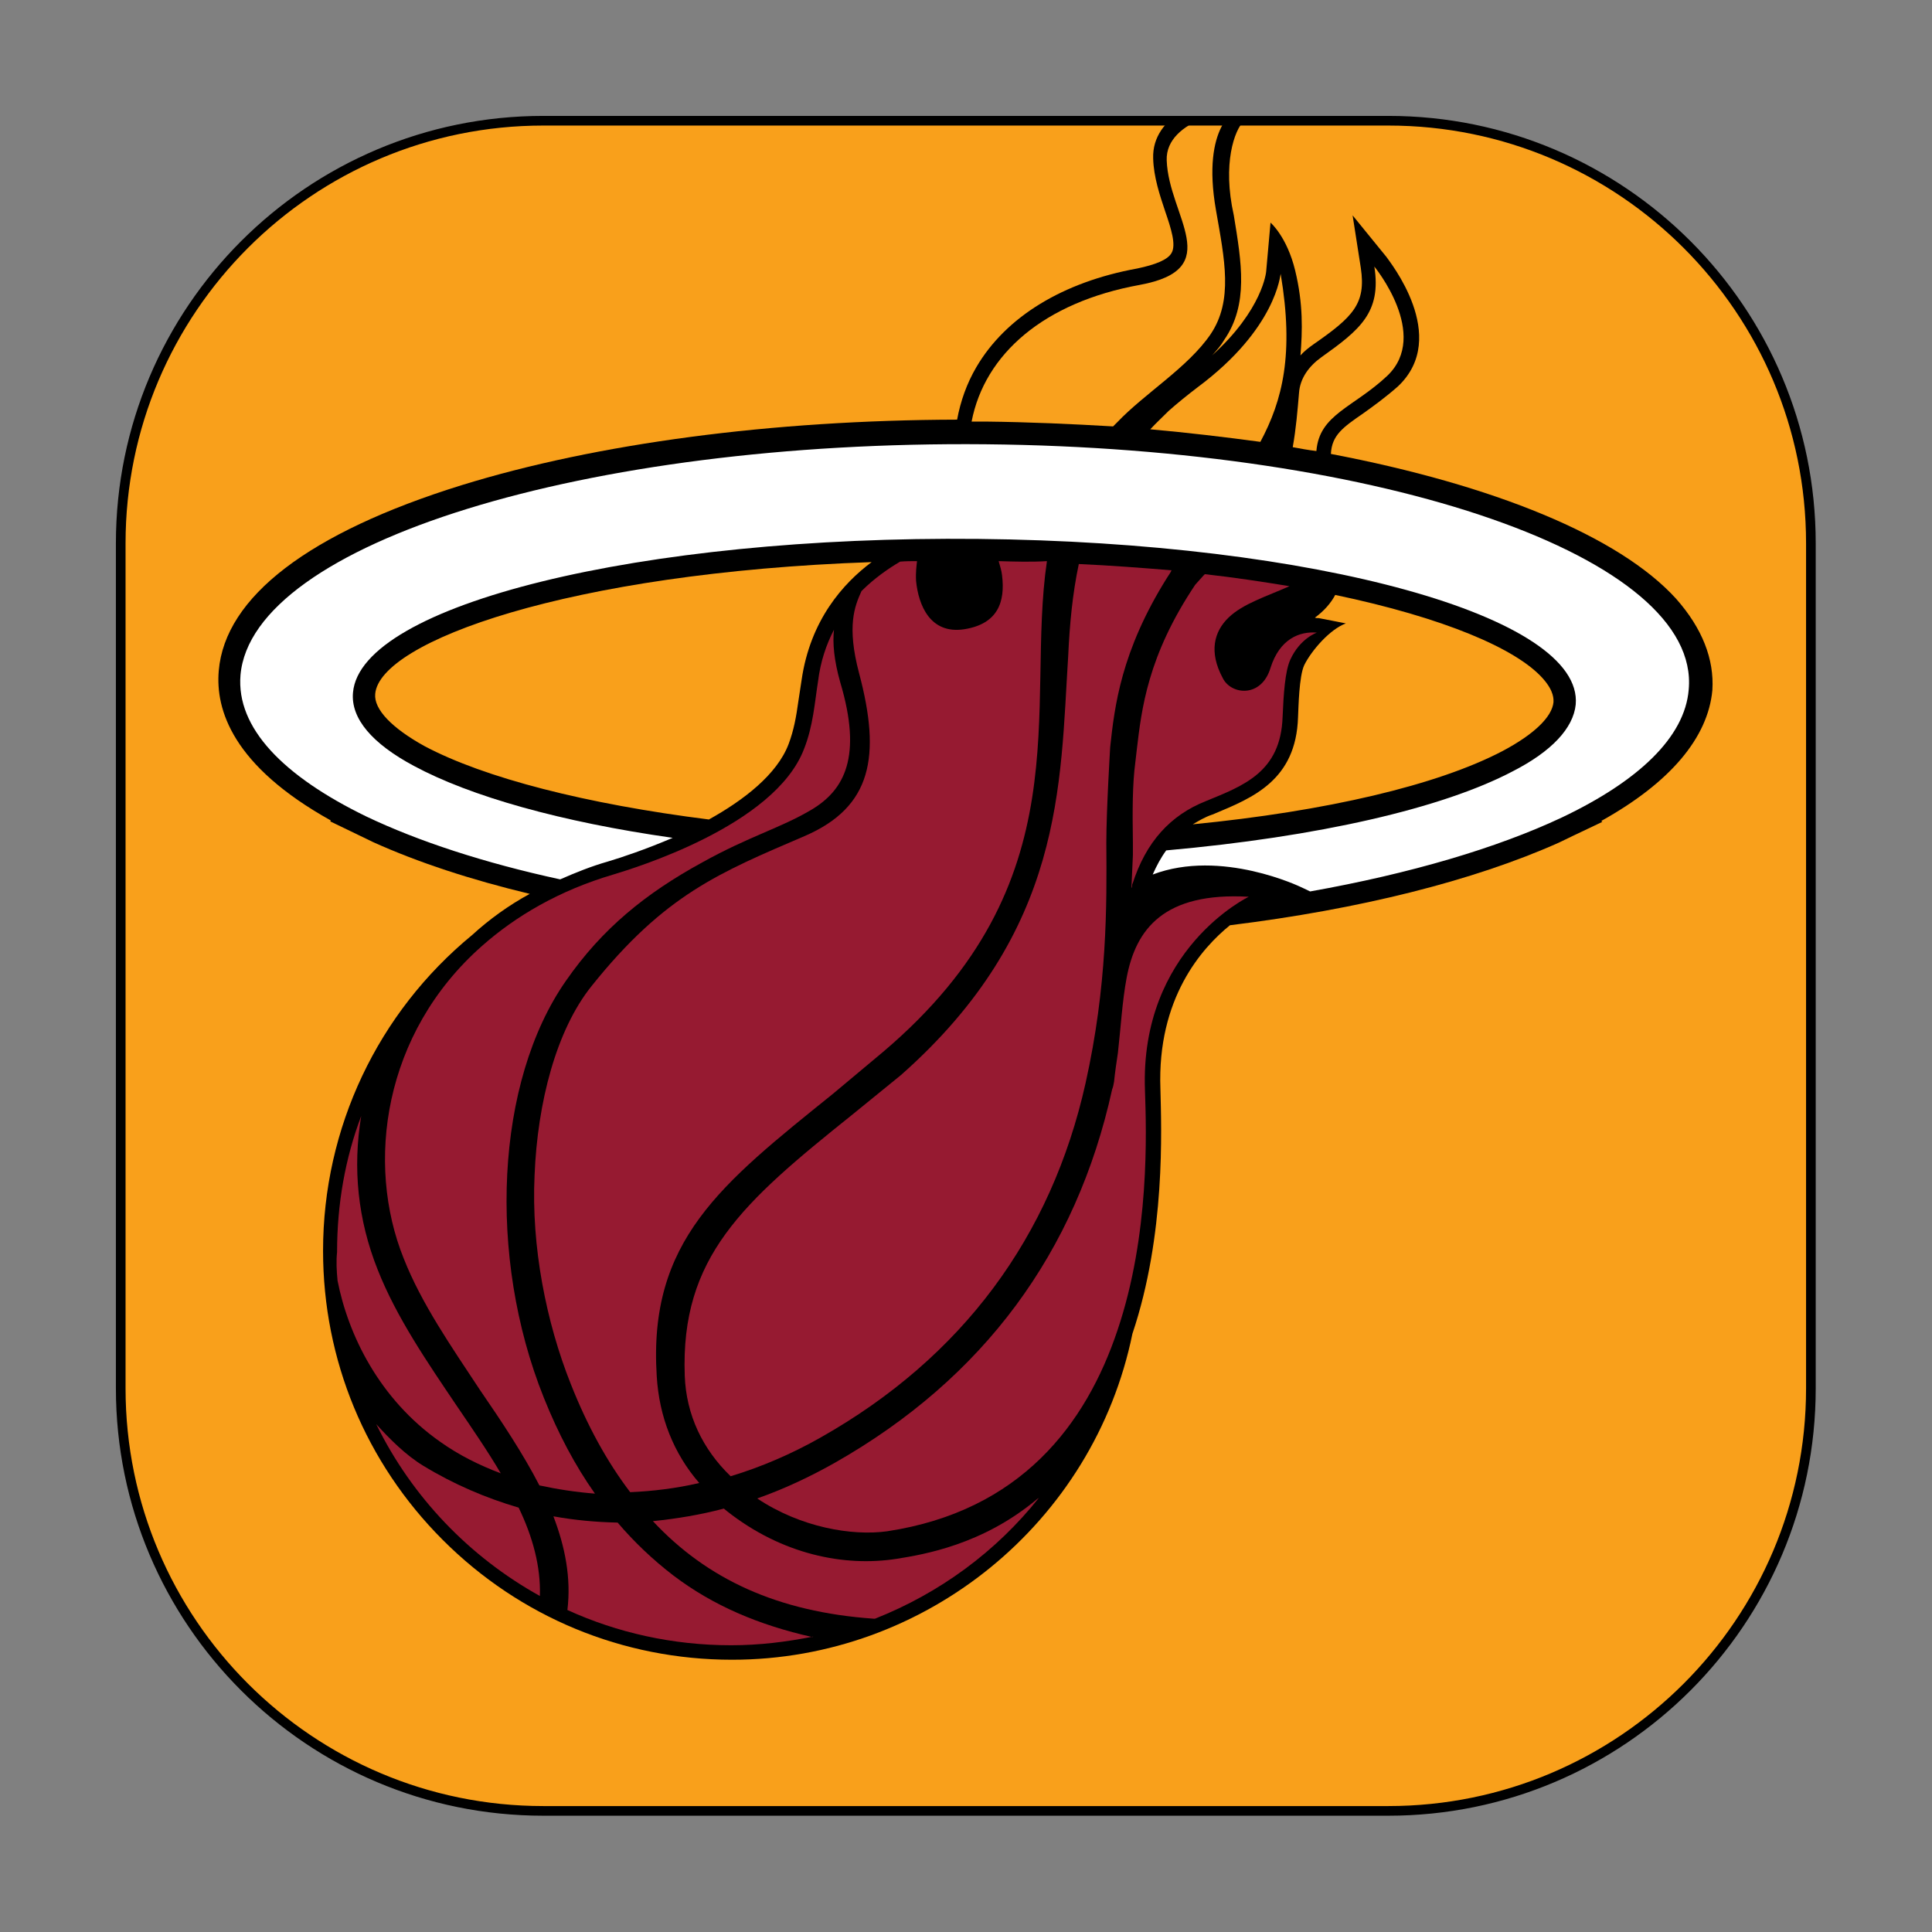 <?xml version="1.0" encoding="UTF-8" standalone="no"?><!DOCTYPE svg PUBLIC "-//W3C//DTD SVG 1.1//EN" "http://www.w3.org/Graphics/SVG/1.1/DTD/svg11.dtd"><svg width="100%" height="100%" viewBox="0 0 1667 1667" version="1.1" xmlns="http://www.w3.org/2000/svg" xmlns:xlink="http://www.w3.org/1999/xlink" xml:space="preserve" xmlns:serif="http://www.serif.com/" style="fill-rule:evenodd;clip-rule:evenodd;stroke-linecap:round;stroke-linejoin:round;stroke-miterlimit:1.5;"><rect x="0" y="0" width="1667" height="1667" fill="#808080" stroke="none"/><path d="M1562.5,468.75l-0,729.167c-0,201.219 -163.364,364.583 -364.583,364.583l-729.167,0c-201.219,0 -364.583,-163.364 -364.583,-364.583l-0,-729.167c-0,-201.219 163.364,-364.583 364.583,-364.583l729.167,-0c201.219,-0 364.583,163.364 364.583,364.583Z" style="fill:#f9a01b;"/><clipPath id="_clip1"><path d="M1562.5,468.75l-0,729.167c-0,201.219 -163.364,364.583 -364.583,364.583l-729.167,0c-201.219,0 -364.583,-163.364 -364.583,-364.583l-0,-729.167c-0,-201.219 163.364,-364.583 364.583,-364.583l729.167,-0c201.219,-0 364.583,163.364 364.583,364.583Z"/></clipPath><g clip-path="url(#_clip1)"><g id="Layer_2_1_"><path d="M1446.25,516.667c-49.167,-54.167 -157.917,-98.334 -297.917,-125c0.834,-16.25 10.417,-22.917 27.917,-35c8.75,-6.25 19.167,-13.75 30,-23.334c45.417,-42.916 -7.917,-108.333 -10,-111.666l-29.167,-35.834l7.084,45.417c4.583,30.833 -6.667,42.083 -40.834,65.833c-4.166,2.917 -8.333,6.25 -11.25,9.584c1.667,-20.834 2.5,-44.167 -4.583,-73.334c-7.083,-29.166 -21.25,-41.25 -21.25,-41.25l-3.75,42.084c0,0.416 -2.917,32.916 -46.667,72.5c3.75,-4.167 7.5,-8.334 10.417,-13.334c21.25,-30.833 15,-66.666 8.333,-107.5l-1.666,-8.333c-7.5,-42.5 4.166,-69.167 11.666,-74.167c7.5,-8.75 21.25,-23.333 21.25,-23.333c0,-0 -7.5,-3.333 -28.75,-0.833c-27.083,3.75 -73.333,20 -72.083,57.5c0.417,16.25 5.833,32.083 10.417,45.833c5,14.583 9.583,28.75 5.416,35.833c-3.333,5.834 -13.75,10 -29.583,13.334c-64.167,11.666 -113.333,41.666 -138.75,85c-8.333,14.166 -13.75,29.583 -16.667,45.416c-159.583,0.417 -310.833,20.417 -427.916,56.667c-131.25,40.833 -203.75,96.25 -209.167,160c-2.917,33.75 12.083,82.083 96.667,129.167l-0.417,0.833l24.167,11.667l12.916,6.25c38.75,17.5 84.584,32.5 135,44.583c-18.333,10 -35,22.083 -49.583,35.417c-81.667,67.083 -128.75,166.666 -128.75,272.5c-0,94.166 36.667,182.916 103.333,249.583c66.667,66.667 155.417,103.333 249.584,103.333c167.083,0 312.083,-118.333 345.416,-281.25c28.75,-85.416 25,-176.666 24.167,-211.25c-2.917,-78.333 35.833,-121.666 60,-141.25c111.667,-13.75 210,-38.333 283.75,-71.25l12.083,-5.833l25.417,-12.083l-0.833,-0.834c59.166,-32.916 92.083,-71.666 95.833,-112.916c1.667,-26.667 -8.75,-53.334 -31.25,-78.75m-115,68.75c10,11.25 9.167,18.333 9.167,20.416c-1.25,12.917 -17.084,27.917 -43.75,42.084c-56.25,29.583 -152.5,52.083 -267.5,63.333c5,-2.917 10.416,-6.25 16.666,-8.333l2.084,-0.834c32.916,-13.75 70.416,-28.75 72.083,-83.333c0.417,-8.333 0.833,-35.417 5.417,-45c6.25,-12.5 22.083,-30.833 35.833,-35.833c0.417,-0 -23.333,-4.584 -23.333,-4.584c-1.25,0 -2.5,0 -3.334,-0.416c7.917,-5.834 13.75,-12.5 17.5,-19.584c93.334,19.584 156.25,46.25 179.167,72.084m-1007.5,13.333c3.75,-45 166.25,-104.583 428.333,-113.75c-24.583,18.333 -52.916,50 -60.416,101.667l-2.917,19.166c-1.667,12.084 -3.75,24.167 -8.333,36.25c-10,26.25 -38.75,48.334 -68.75,65c-105.834,-13.333 -193.75,-35.833 -245.417,-63.333c-27.917,-15.417 -43.75,-31.667 -42.5,-45" style="fill-rule:nonzero;"/><path d="M291.25,1105c9.167,46.667 35.833,102.083 88.75,139.167c15.833,11.25 33.333,20 52.083,27.083c-11.25,-19.167 -25,-39.167 -38.333,-58.75c-25,-37.083 -51.667,-75.833 -67.917,-117.083c-17.083,-42.917 -21.666,-87.5 -14.166,-132.5c-13.75,36.25 -20.834,75.833 -20.834,117.5c-0.833,7.916 -0.416,15.833 0.417,24.583" style="fill:#961a31;fill-rule:nonzero;"/><path d="M348.333,1085.83c15.417,39.167 41.25,76.25 65.417,112.917c19.167,27.917 37.5,55.417 51.667,82.917c15.416,3.333 31.666,5.833 47.916,7.083c-17.083,-24.167 -31.666,-51.667 -44.166,-82.917c-48.75,-121.666 -41.667,-272.5 19.166,-359.583c31.25,-45 68.75,-75.417 117.5,-102.083c41.25,-22.917 67.5,-29.584 94.167,-45.417c28.75,-17.083 44.167,-45.833 25,-110c-5.417,-19.167 -6.667,-33.75 -5.417,-45.417c-6.666,12.917 -11.666,27.5 -13.75,44.584c-2.916,18.333 -4.166,38.333 -12.083,58.333c-25.417,66.667 -148.333,103.333 -164.583,108.333c-46.667,13.75 -84.167,35.834 -113.334,61.667c-85.416,75.417 -100.416,187.917 -67.5,269.583" style="fill:#961a31;fill-rule:nonzero;"/><path d="M861.667,484.167c1.25,4.166 2.5,8.333 2.916,12.083c2.917,23.333 -3.75,42.083 -32.5,46.667c-29.583,4.583 -39.583,-20.834 -41.666,-41.667c-0.417,-7.5 0.416,-13.333 0.833,-17.083c-5,-0 -9.583,-0 -14.583,0.416c-9.167,5.417 -21.667,13.75 -33.334,25.417c-5.833,12.917 -12.916,30 -2.083,70.833c19.167,72.084 10.833,115.417 -46.667,140.417c-73.75,31.667 -120.833,50.417 -184.166,129.583c-30.417,37.917 -46.667,100.417 -49.167,163.334c-2.917,61.25 10,126.666 31.25,180c14.167,35.833 31.25,67.083 51.25,93.333c19.583,-0.833 40,-3.333 59.583,-7.917c-22.083,-25.416 -34.583,-57.083 -36.666,-92.083c-7.5,-117.083 55.416,-165.833 152.083,-243.75l43.333,-36.25c172.917,-146.667 122.5,-295.833 141.25,-423.333c-13.333,0.833 -27.5,0.416 -41.666,-0" style="fill:#961a31;fill-rule:nonzero;"/><path d="M930.833,486.667c-5.416,25.416 -7.916,52.083 -9.166,79.583c-7.084,111.25 -3.334,236.667 -144.167,361.25l-42.5,34.583c-94.167,75.417 -147.917,122.5 -144.167,225c1.25,33.75 15.417,63.334 39.584,86.667c26.25,-7.917 52.5,-19.167 77.5,-33.333c122.5,-69.167 199.166,-173.334 228.75,-305.834c18.75,-84.166 18.333,-152.5 17.916,-207.5c0,-27.916 3.334,-82.5 3.334,-82.5c3.75,-34.583 9.166,-82.5 49.166,-146.25c1.25,-2.083 2.917,-4.166 3.75,-6.25c-25.416,-2.083 -52.083,-4.166 -80,-5.416" style="fill:#961a31;fill-rule:nonzero;"/><path d="M972.083,843.75c-3.75,20 -5,42.5 -7.5,64.583c-1.25,8.334 -2.5,16.667 -3.333,25c-0.417,2.5 -0.833,4.584 -1.667,6.667c-30.833,140.417 -110.833,249.167 -239.166,322.083c-22.084,12.5 -44.584,22.917 -67.084,30.834c37.5,25 81.667,32.5 112.084,28.333c115.416,-17.5 171.666,-92.5 198.75,-173.333c27.916,-82.5 25,-170.834 23.75,-207.084c-4.584,-122.083 89.583,-167.083 89.583,-167.083c-73.333,-4.167 -97.5,27.917 -105.417,70" style="fill:#961a31;fill-rule:nonzero;"/><path d="M895,1293.33c-47.083,39.584 -97.917,47.917 -121.25,51.667c-45.417,7.083 -99.167,-3.75 -146.667,-41.25c-0.833,-0.833 -1.666,-1.25 -2.5,-2.083c-20.416,5.416 -40.833,8.75 -61.25,10.833c46.667,50 107.5,78.333 190.417,84.167l1.25,-0c55.833,-22.084 104.583,-57.917 141.667,-104.584c-0.834,0.834 -0.834,0.834 -1.667,1.25" style="fill:#961a31;fill-rule:nonzero;"/><path d="M465.833,1377.08c0.834,-25.416 -6.25,-51.25 -18.333,-76.25c-28.333,-8.333 -55.833,-20 -82.5,-36.25c-15,-9.166 -28.75,-22.916 -40.417,-35.833c30.834,62.917 80.417,114.583 141.25,148.333Z" style="fill:#961a31;fill-rule:nonzero;"/><path d="M700.833,1412.5c-46.25,-10.417 -85.416,-27.083 -119.583,-52.917c-17.917,-13.75 -33.75,-28.75 -48.333,-45.833c-18.75,-0.417 -37.084,-2.083 -55.417,-5.417c10,26.25 15.417,52.917 12.083,80.834c42.917,19.583 90.834,30.416 141.25,30.416c24.584,0 47.917,-2.916 70.834,-7.5c-0.417,0.417 -0.417,0.417 -0.834,0.417" style="fill:#961a31;fill-rule:nonzero;"/><path d="M1096.25,576.25c-7.917,26.25 -34.167,23.333 -41.25,8.75c-12.083,-22.5 -7.5,-40 5,-52.083c12.5,-12.084 32.917,-18.334 52.5,-27.084l0.417,0c-22.917,-3.75 -47.084,-7.5 -73.334,-10.416c-0.416,0.416 -0.833,0.833 -1.25,1.25c-2.5,2.916 -4.583,5 -7.083,7.916c-41.25,61.667 -46.25,107.5 -50.417,142.5l-1.25,10.834c-2.5,18.75 -2.5,41.666 -2.083,68.75l0,11.25c-0.417,9.166 -0.833,18.75 -1.25,27.916l0.417,0c0.416,-3.75 0.416,-5 0.416,-2.916c11.667,-36.667 32.917,-59.584 63.334,-71.667c32.5,-13.333 64.583,-25 66.25,-72.5c0.833,-19.583 2.083,-39.583 6.666,-49.583c8.334,-18.334 22.917,-23.334 22.917,-23.334c-15,-1.25 -32.083,5.417 -40,30.417" style="fill:#961a31;fill-rule:nonzero;"/><path d="M1135.83,389.167c2.5,-31.667 32.084,-37.5 61.25,-65c37.084,-35.417 -11.25,-94.167 -11.25,-94.167c6.25,39.583 -12.5,54.583 -45.833,78.333c-10.417,7.5 -18.333,17.917 -19.167,30.834c-1.25,14.583 -2.5,30.416 -5.416,46.666c6.666,1.25 13.333,2.5 20.416,3.334" style="fill:#f9a11e;fill-rule:nonzero;"/><path d="M1033.33,334.167c-8.75,6.666 -17.5,13.75 -25,20.416c-5.416,5.417 -10.833,10.417 -15.833,15.834c32.5,2.916 64.167,6.666 95,10.833c19.167,-35.833 29.167,-75.833 17.5,-145c-0.417,0.417 -3.333,47.083 -71.667,97.917" style="fill:#f9a11e;fill-rule:nonzero;"/><path d="M850.833,363.75c37.084,0.417 74.167,2.083 109.584,4.167c1.25,-1.25 2.5,-2.5 3.333,-3.334c24.167,-25.416 61.25,-47.5 80.833,-76.25c19.584,-29.166 12.084,-64.166 4.584,-107.083c-12.917,-73.75 18.75,-87.5 18.75,-87.5c-0,0 -62.5,8.333 -61.25,44.583c1.666,48.334 51.666,93.75 -23.334,107.5c-82.5,15 -133.75,59.584 -145,117.917l12.5,0" style="fill:#f9a11e;fill-rule:nonzero;"/><path d="M850.417,383.333c-345,-3.333 -632.917,85.417 -642.917,199.167c-3.75,45.417 36.667,87.083 108.75,122.083c44.583,21.25 101.667,40 167.083,54.167c13.334,-5.833 26.667,-11.25 41.25,-15.417c11.25,-3.333 32.5,-10.416 55.834,-20.416c-96.667,-13.75 -174.584,-35.834 -223.334,-62.084c-35.833,-19.166 -54.583,-40.833 -52.5,-63.333c6.667,-75.833 248.334,-135.417 539.584,-132.5c291.25,2.917 522.083,67.083 515.416,142.917c-2.083,20.416 -20.833,40.416 -54.166,57.5c-60.834,32.083 -168.334,56.666 -299.167,68.333c-4.583,6.25 -8.333,13.333 -11.667,20.833c59.167,-22.5 127.917,10.834 127.917,10.834c0,-0 4.583,2.083 7.917,3.75c86.666,-15.417 161.25,-37.5 217.083,-63.75c65.833,-31.25 106.25,-69.167 109.583,-110.417c10.417,-113.75 -261.666,-208.333 -606.666,-211.667" style="fill:#fff;fill-rule:nonzero;"/></g></g><path d="M1562.5,468.75l-0,729.167c-0,201.219 -163.364,364.583 -364.583,364.583l-729.167,0c-201.219,0 -364.583,-163.364 -364.583,-364.583l-0,-729.167c-0,-201.219 163.364,-364.583 364.583,-364.583l729.167,-0c201.219,-0 364.583,163.364 364.583,364.583Z" style="fill:none;stroke:#000;stroke-width:8.33px;"/></svg>